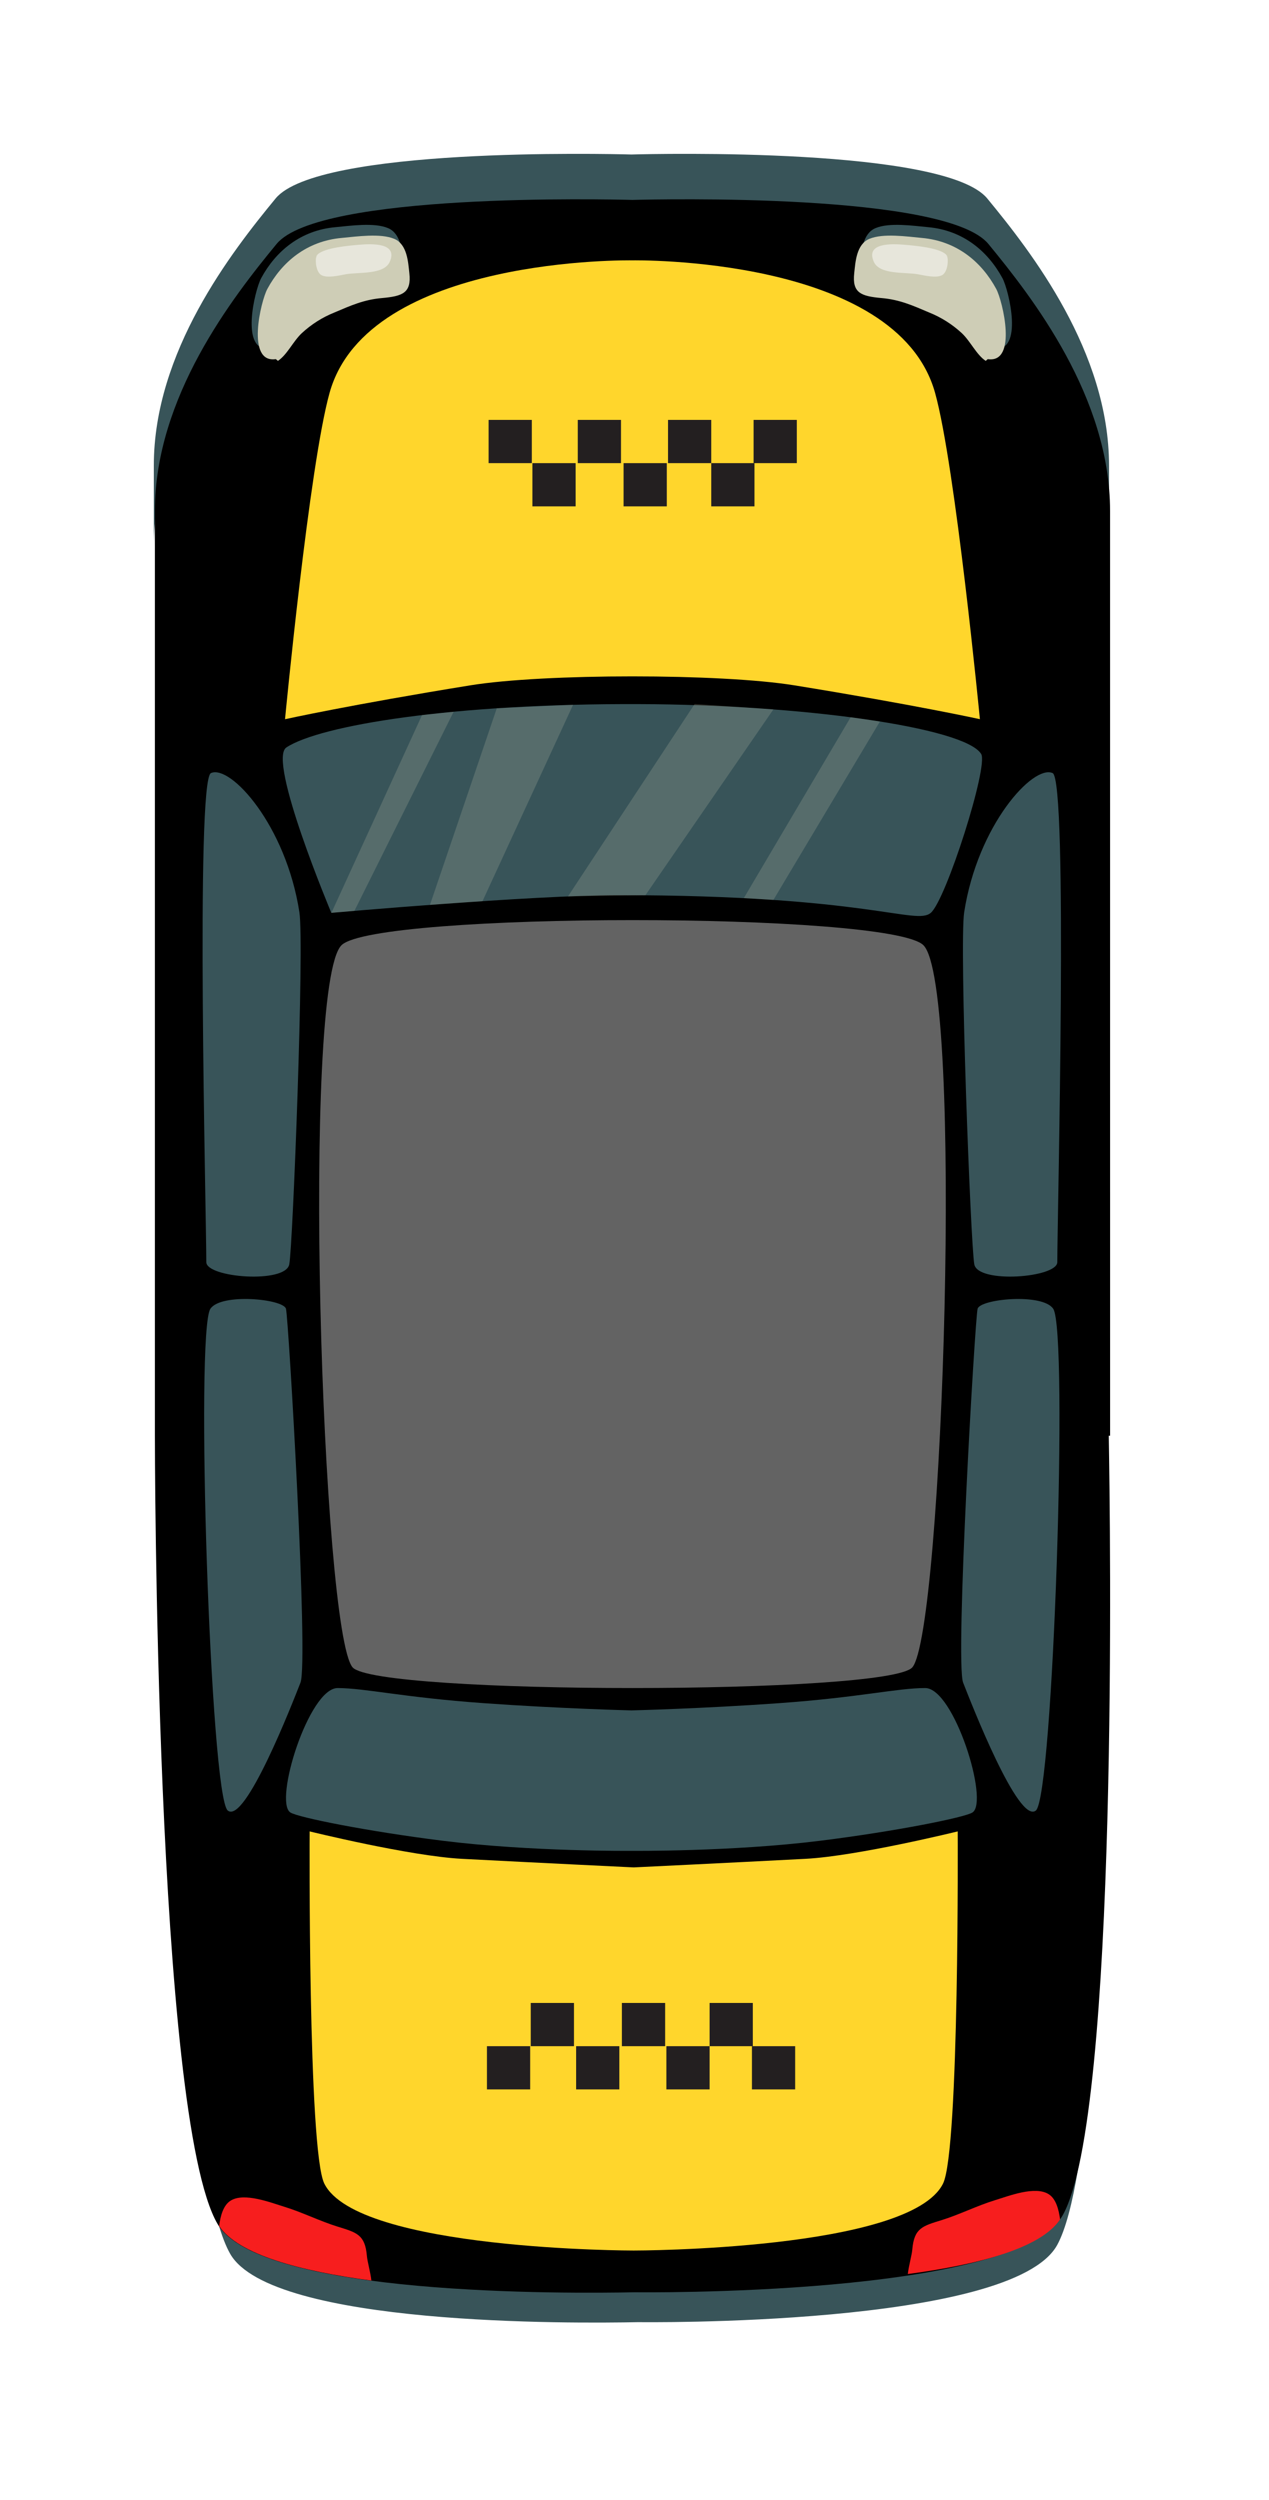 <svg width="33" height="65" viewBox="0 0 33 65" fill="none" xmlns="http://www.w3.org/2000/svg">
<g filter="url(#filter0_d_13_22904)">
<path d="M25.202 50.198C25.029 51.69 24.797 52.849 24.492 53.414C23.328 55.556 13.602 55.424 13.602 55.424C11.929 55.46 4.062 55.529 2.983 53.651C2.647 53.064 2.38 51.81 2.174 50.198H1.961C2.194 52.725 2.527 54.792 2.987 55.599C4.065 57.478 11.932 57.408 13.605 57.373C13.605 57.373 23.332 57.504 24.495 55.362C24.926 54.569 25.206 52.608 25.386 50.198H25.202Z" fill="#385459"/>
<path d="M22.674 2.161C21.577 0.827 14.089 0.998 13.42 1.017C12.748 0.998 5.263 0.827 4.166 2.161C3.017 3.557 1 6.143 1 9.104V11.204C1 8.242 3.017 5.657 4.166 4.26C5.263 2.927 12.751 3.097 13.42 3.116C14.092 3.097 21.577 2.927 22.674 4.26C23.824 5.657 25.84 8.242 25.84 11.204V9.104C25.84 6.143 23.824 3.557 22.674 2.161Z" fill="#385459"/>
<path d="M25.867 10.285C25.867 7.323 23.851 4.739 22.702 3.342C21.604 2.008 14.117 2.18 13.447 2.198C12.775 2.18 5.291 2.008 4.193 3.342C3.043 4.739 1.028 7.323 1.028 10.285V34.327C1.028 34.327 1.028 52.044 2.659 54.823C3.762 56.701 11.8 56.632 13.511 56.596C13.511 56.596 23.451 56.728 24.64 54.586C26.093 51.966 25.873 36.606 25.833 34.327H25.868L25.867 10.285Z" fill="black"/>
<path d="M21.011 21.572C20.112 20.705 6.783 20.705 5.883 21.572C4.83 22.588 5.372 39.44 6.17 40.35C6.799 41.066 20.095 41.066 20.724 40.35C21.522 39.441 22.066 22.588 21.011 21.572Z" fill="#636363"/>
<path d="M21.316 7.212C20.32 3.643 13.443 3.769 13.443 3.769C13.443 3.769 6.566 3.643 5.571 7.212C5.041 9.108 4.412 15.699 4.412 15.699C4.412 15.699 6.104 15.324 9.23 14.818C11.151 14.507 15.736 14.507 17.657 14.818C20.783 15.324 22.482 15.698 22.482 15.698C22.482 15.698 21.845 9.108 21.316 7.212Z" fill="#FFD62C"/>
<path d="M21.905 44.614C21.905 44.614 19.297 45.256 17.946 45.327C15.963 45.431 13.479 45.55 13.479 45.55C13.479 45.55 10.994 45.431 9.011 45.327C7.66 45.256 5.052 44.614 5.052 44.614C5.052 44.614 5.006 52.903 5.433 53.769C6.291 55.511 13.479 55.511 13.479 55.511C13.479 55.511 20.666 55.511 21.524 53.769C21.951 52.903 21.905 44.614 21.905 44.614Z" fill="#FFD62C"/>
<path d="M4.447 16.433C3.946 16.764 5.616 20.733 5.616 20.733C5.616 20.733 10.793 20.273 13.088 20.273C19.577 20.273 20.81 21.067 21.205 20.733C21.6 20.398 22.711 16.917 22.515 16.602C22.08 15.902 17.801 15.319 13.637 15.306C8.768 15.286 5.318 15.858 4.447 16.433Z" fill="#385459"/>
<path d="M21.059 40.887C20.33 40.887 19.363 41.13 17.262 41.28C15.268 41.423 13.42 41.468 13.42 41.468C13.42 41.468 11.573 41.423 9.578 41.28C7.477 41.13 6.508 40.89 5.781 40.887C5.032 40.887 4.112 43.84 4.551 44.122C4.751 44.252 6.559 44.613 8.508 44.857C10.812 45.144 13.42 45.12 13.42 45.12C13.42 45.12 16.028 45.144 18.332 44.857C20.281 44.614 22.088 44.252 22.289 44.122C22.728 43.84 21.808 40.885 21.059 40.887Z" fill="#385459"/>
<path d="M2.486 17.099C2.081 17.278 2.365 28.605 2.365 29.814C2.365 30.219 4.429 30.381 4.523 29.87C4.617 29.36 4.916 21.568 4.786 20.719C4.437 18.454 2.995 16.873 2.486 17.099Z" fill="#385459"/>
<path d="M2.471 31.027C2.749 30.612 4.37 30.77 4.437 31.027C4.504 31.285 5.027 40.201 4.814 40.746C4.601 41.29 3.375 44.435 2.923 44.072C2.471 43.708 2.076 31.617 2.471 31.027Z" fill="#385459"/>
<path d="M24.373 17.099C24.778 17.278 24.495 28.605 24.495 29.814C24.495 30.219 22.43 30.381 22.336 29.87C22.242 29.36 21.944 21.568 22.073 20.719C22.422 18.454 23.864 16.873 24.373 17.099Z" fill="#385459"/>
<path d="M24.389 31.027C24.11 30.612 22.489 30.77 22.422 31.027C22.355 31.285 21.833 40.201 22.046 40.746C22.259 41.29 23.485 44.435 23.937 44.072C24.389 43.708 24.784 31.617 24.389 31.027Z" fill="#385459"/>
<path d="M19.375 3.821C19.405 3.54 19.427 3.071 19.77 2.93C20.128 2.78 20.742 2.869 21.134 2.906C22.044 2.987 22.689 3.532 23.068 4.231C23.238 4.546 23.626 6.175 22.847 6.057L22.793 6.104C22.55 5.942 22.399 5.594 22.172 5.381C21.923 5.152 21.635 4.97 21.322 4.844C20.899 4.664 20.559 4.511 20.091 4.47C19.546 4.421 19.318 4.34 19.375 3.821Z" fill="#385459"/>
<path d="M19.214 4.1C19.245 3.82 19.267 3.351 19.609 3.209C19.967 3.06 20.581 3.149 20.974 3.186C21.884 3.267 22.529 3.813 22.906 4.511C23.076 4.825 23.465 6.454 22.686 6.337L22.633 6.383C22.39 6.221 22.238 5.875 22.012 5.662C21.763 5.432 21.475 5.25 21.161 5.124C20.738 4.944 20.398 4.791 19.931 4.75C19.387 4.701 19.157 4.616 19.214 4.1Z" fill="#CECDB6"/>
<path opacity="0.5" d="M21.616 3.616C21.676 3.728 21.65 4.06 21.509 4.148C21.356 4.243 21.024 4.158 20.867 4.13C20.529 4.071 19.874 4.147 19.723 3.806C19.503 3.307 20.187 3.335 20.519 3.363C20.785 3.386 21.41 3.439 21.597 3.613C21.628 3.642 21.642 3.728 21.643 3.713L21.616 3.616Z" fill="white"/>
<path d="M7.485 3.821C7.454 3.54 7.432 3.071 7.089 2.93C6.731 2.78 6.118 2.869 5.725 2.906C4.815 2.987 4.17 3.532 3.792 4.231C3.622 4.546 3.234 6.175 4.013 6.057L4.066 6.104C4.309 5.942 4.461 5.594 4.687 5.381C4.936 5.152 5.224 4.97 5.538 4.844C5.96 4.664 6.301 4.511 6.768 4.47C7.311 4.421 7.541 4.34 7.485 3.821Z" fill="#385459"/>
<path d="M7.645 4.1C7.614 3.82 7.592 3.351 7.251 3.209C6.893 3.06 6.279 3.149 5.885 3.186C4.976 3.267 4.33 3.813 3.953 4.511C3.782 4.825 3.394 6.454 4.173 6.337L4.227 6.383C4.47 6.221 4.621 5.875 4.848 5.662C5.096 5.432 5.384 5.25 5.698 5.124C6.121 4.944 6.461 4.791 6.928 4.75C7.472 4.701 7.702 4.616 7.645 4.1Z" fill="#CECDB6"/>
<path opacity="0.5" d="M5.243 3.616C5.183 3.728 5.21 4.06 5.35 4.148C5.503 4.243 5.836 4.158 5.992 4.13C6.331 4.071 6.985 4.147 7.136 3.806C7.356 3.307 6.672 3.335 6.34 3.363C6.075 3.386 5.449 3.439 5.262 3.613C5.232 3.642 5.217 3.728 5.216 3.713L5.243 3.616Z" fill="white"/>
<path d="M6.541 55.652C6.494 55.097 6.277 55.043 5.778 54.889C5.316 54.746 4.856 54.514 4.396 54.374C4.045 54.267 3.343 53.989 2.991 54.218C2.81 54.335 2.732 54.602 2.699 54.873C3.198 55.617 4.81 56.047 6.658 56.291C6.63 56.058 6.554 55.8 6.541 55.652Z" fill="#F71E1E"/>
<path d="M20.724 55.483C20.772 54.928 20.988 54.874 21.488 54.72C21.949 54.577 22.409 54.345 22.869 54.204C23.221 54.097 23.922 53.819 24.275 54.049C24.456 54.165 24.533 54.433 24.567 54.703C24.067 55.448 22.456 55.877 20.607 56.122C20.635 55.889 20.712 55.632 20.724 55.483Z" fill="#F71E1E"/>
<path opacity="0.2" d="M9.919 15.414L8.181 20.526L9.547 20.43L11.903 15.323L9.919 15.414Z" fill="#CECDB6"/>
<path opacity="0.2" d="M11.77 20.306L15.064 15.303L17.112 15.443L13.783 20.276L11.77 20.306Z" fill="#CECDB6"/>
<path opacity="0.2" d="M16.343 20.35L19.121 15.647L19.882 15.758L17.112 20.397L16.343 20.35Z" fill="#CECDB6"/>
<path opacity="0.2" d="M7.975 15.591L5.618 20.733L6.216 20.682L8.797 15.504L7.975 15.591Z" fill="#CECDB6"/>
<path d="M13.149 7.917H12.025V9.041H13.149V7.917Z" fill="#231F20"/>
<path d="M14.34 9.041H13.216V10.165H14.34V9.041Z" fill="#231F20"/>
<path d="M15.496 7.917H14.372V9.041H15.496V7.917Z" fill="#231F20"/>
<path d="M11.969 9.041H10.845V10.165H11.969V9.041Z" fill="#231F20"/>
<path d="M16.62 9.041H15.496V10.165H16.62V9.041Z" fill="#231F20"/>
<path d="M10.83 7.917H9.706V9.041H10.83V7.917Z" fill="#231F20"/>
<path d="M17.721 7.917H16.597V9.041H17.721V7.917Z" fill="#231F20"/>
<path d="M13.106 50.198H11.982V51.322H13.106V50.198Z" fill="#231F20"/>
<path d="M14.297 49.074H13.172V50.198H14.297V49.074Z" fill="#231F20"/>
<path d="M15.453 50.198H14.329V51.322H15.453V50.198Z" fill="#231F20"/>
<path d="M11.926 49.074H10.802V50.198H11.926V49.074Z" fill="#231F20"/>
<path d="M16.577 49.074H15.453V50.198H16.577V49.074Z" fill="#231F20"/>
<path d="M10.787 50.198H9.663V51.322H10.787V50.198Z" fill="#231F20"/>
<path d="M17.678 50.198H16.554V51.322H17.678V50.198Z" fill="#231F20"/>
</g>
<defs>
<filter id="filter0_d_13_22904" x="0" y="0" width="32.868" height="64.384" filterUnits="userSpaceOnUse" color-interpolation-filters="sRGB">
<feFlood flood-opacity="0" result="BackgroundImageFix"/>
<feColorMatrix in="SourceAlpha" type="matrix" values="0 0 0 0 0 0 0 0 0 0 0 0 0 0 0 0 0 0 127 0" result="hardAlpha"/>
<feOffset dx="3" dy="3"/>
<feGaussianBlur stdDeviation="2"/>
<feComposite in2="hardAlpha" operator="out"/>
<feColorMatrix type="matrix" values="0 0 0 0 0 0 0 0 0 0 0 0 0 0 0 0 0 0 0.25 0"/>
<feBlend mode="normal" in2="BackgroundImageFix" result="effect1_dropShadow_13_22904"/>
<feBlend mode="normal" in="SourceGraphic" in2="effect1_dropShadow_13_22904" result="shape"/>
</filter>
</defs>
</svg>
